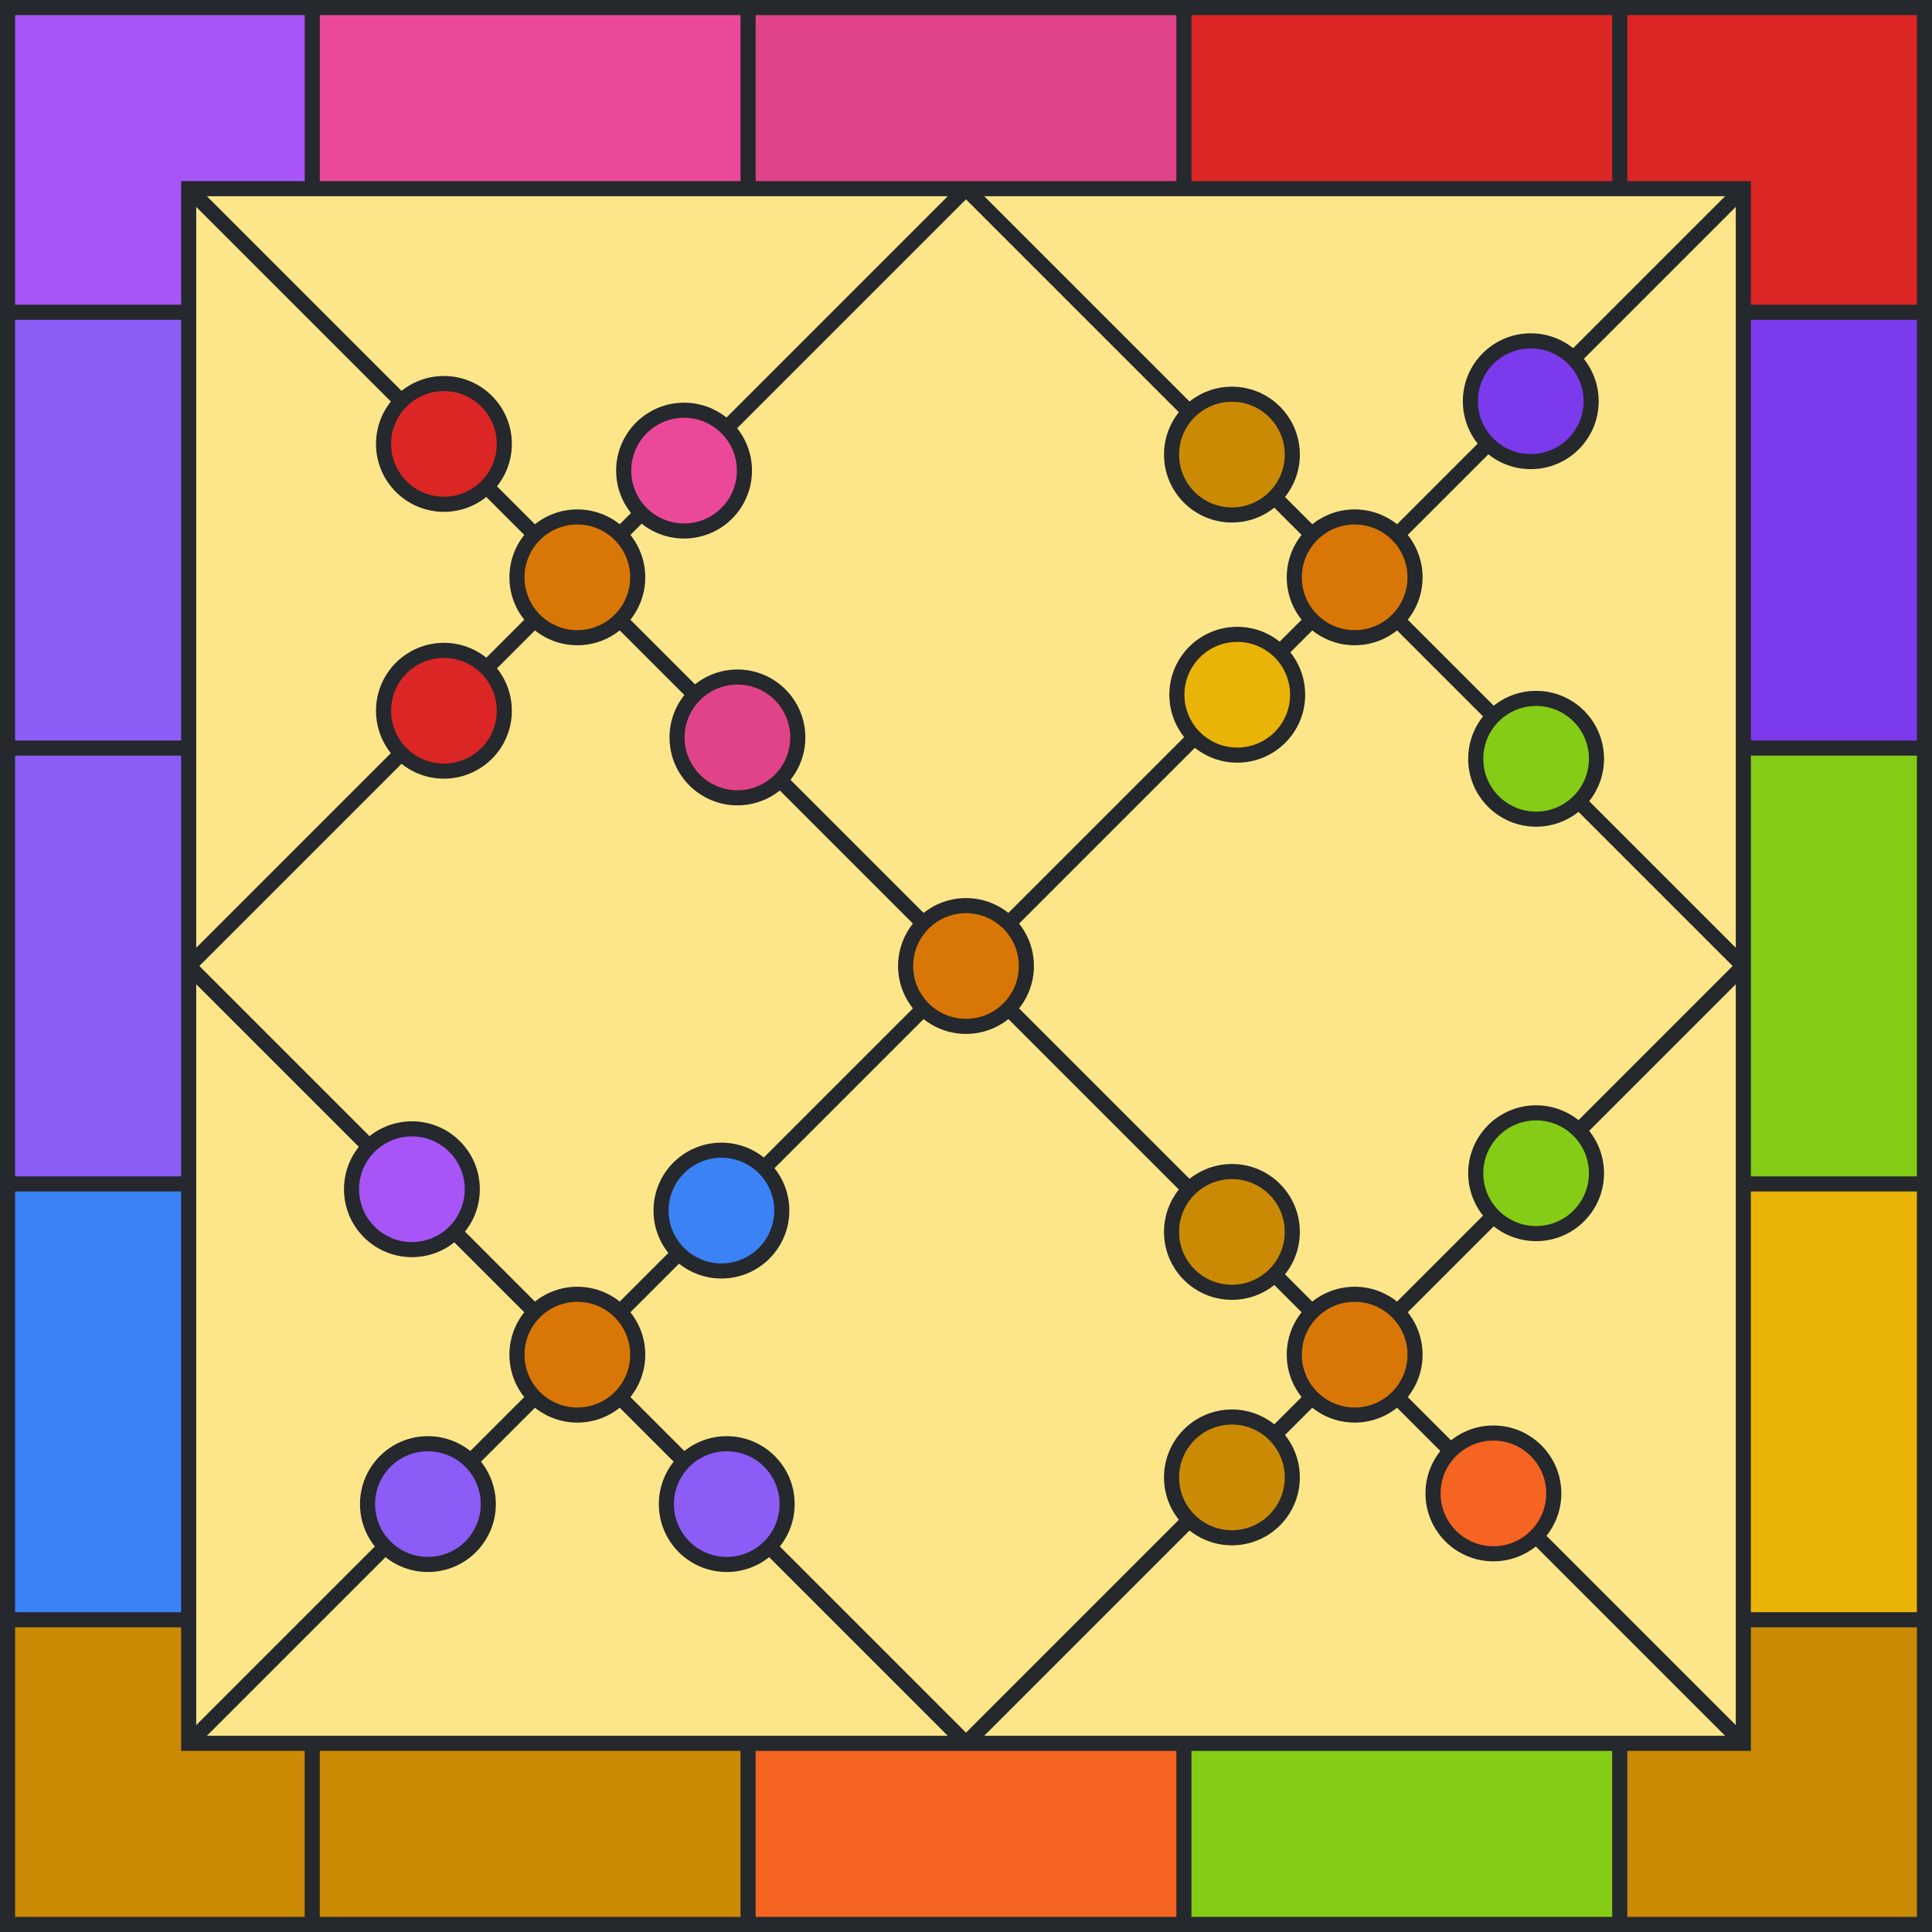 <svg viewBox="0 0 512 512" height="512" width="512" xmlns="http://www.w3.org/2000/svg" xmlns:xlink="http://www.w3.org/1999/xlink"><rect x="0" y="0" width="512" height="512" fill="#fde68a"></rect><path d="M 82.75 25 L 198.25 25" stroke-width="50" stroke="#EC4899" fill="none"></path><path d="M 198.25 25 L 313.75 25" stroke-width="50" stroke="#E14389" fill="none"></path><path d="M 313.75 25 L 429.25 25" stroke-width="50" stroke="#DC2626" fill="none"></path><path d="M 429.25 25 L 487 25 L 487 82.75" stroke-width="50" stroke="#DC2626" fill="none"></path><path d="M 487 82.75 L 487 198.25" stroke-width="50" stroke="#7C3AED" fill="none"></path><path d="M 487 198.25 L 487 313.75" stroke-width="50" stroke="#84CC16" fill="none"></path><path d="M 487 313.75 L 487 429.25" stroke-width="50" stroke="#EAB308" fill="none"></path><path d="M 487 429.25 L 487 487 L 429.25 487" stroke-width="50" stroke="#CA8A04" fill="none"></path><path d="M 429.25 487 L 313.75 487" stroke-width="50" stroke="#84CC16" fill="none"></path><path d="M 313.75 487 L 198.25 487" stroke-width="50" stroke="#F56420" fill="none"></path><path d="M 198.25 487 L 82.75 487" stroke-width="50" stroke="#CA8A04" fill="none"></path><path d="M 82.75 487 L 25 487 L 25 429.25" stroke-width="50" stroke="#CA8A04" fill="none"></path><path d="M 25 429.25 L 25 313.75" stroke-width="50" stroke="#3B82F6" fill="none"></path><path d="M 25 313.75 L 25 198.25" stroke-width="50" stroke="#8B5CF6" fill="none"></path><path d="M 25 198.25 L 25 82.75" stroke-width="50" stroke="#8B5CF6" fill="none"></path><path d="M 25 82.75 L 25 25 L 82.75 25" stroke-width="50" stroke="#A855F7" fill="none"></path><line x1="82.75" y1="0" x2="82.75" y2="50" stroke-width="4" stroke="#25282c"></line><line x1="198.25" y1="0" x2="198.25" y2="50" stroke-width="4" stroke="#25282c"></line><line x1="313.75" y1="0" x2="313.75" y2="50" stroke-width="4" stroke="#25282c"></line><line x1="429.25" y1="0" x2="429.25" y2="50" stroke-width="4" stroke="#25282c"></line><line x1="82.75" y1="462" x2="82.75" y2="512" stroke-width="4" stroke="#25282c"></line><line x1="198.25" y1="462" x2="198.25" y2="512" stroke-width="4" stroke="#25282c"></line><line x1="313.75" y1="462" x2="313.75" y2="512" stroke-width="4" stroke="#25282c"></line><line x1="429.25" y1="462" x2="429.25" y2="512" stroke-width="4" stroke="#25282c"></line><line x1="0" y1="82.75" x2="50" y2="82.75" stroke-width="4" stroke="#25282c"></line><line x1="0" y1="198.25" x2="50" y2="198.25" stroke-width="4" stroke="#25282c"></line><line x1="0" y1="313.75" x2="50" y2="313.75" stroke-width="4" stroke="#25282c"></line><line x1="0" y1="429.25" x2="50" y2="429.25" stroke-width="4" stroke="#25282c"></line><line x1="462" y1="82.75" x2="512" y2="82.75" stroke-width="4" stroke="#25282c"></line><line x1="462" y1="198.25" x2="512" y2="198.25" stroke-width="4" stroke="#25282c"></line><line x1="462" y1="313.75" x2="512" y2="313.75" stroke-width="4" stroke="#25282c"></line><line x1="462" y1="429.25" x2="512" y2="429.25" stroke-width="4" stroke="#25282c"></line><rect x="2" y="2" width="508" height="508" stroke-width="4" stroke="#25282c" fill="none"></rect><rect x="50" y="50" width="412" height="412" stroke-width="4" stroke="#25282c" fill="none"></rect><line x1="50" y1="50" x2="462" y2="462" stroke-width="4" stroke="#25282c"></line><line x1="50" y1="462" x2="462" y2="50" stroke-width="4" stroke="#25282c"></line><line x1="50" y1="256" x2="256" y2="50" stroke-width="4" stroke="#25282c"></line><line x1="256" y1="462" x2="462" y2="256" stroke-width="4" stroke="#25282c"></line><line x1="50" y1="256" x2="256" y2="462" stroke-width="4" stroke="#25282c"></line><line x1="256" y1="50" x2="462" y2="256" stroke-width="4" stroke="#25282c"></line><circle cx="181.284" cy="124.716" r="16" fill="#EC4899" stroke-width="4" stroke="#25282c"></circle><circle cx="195.426" cy="195.426" r="16" fill="#E14389" stroke-width="4" stroke="#25282c"></circle><circle cx="117.645" cy="188.355" r="16" fill="#DC2626" stroke-width="4" stroke="#25282c"></circle><circle cx="117.645" cy="117.645" r="16" fill="#DC2626" stroke-width="4" stroke="#25282c"></circle><circle cx="405.669" cy="106.331" r="16" fill="#7C3AED" stroke-width="4" stroke="#25282c"></circle><circle cx="407.083" cy="201.083" r="16" fill="#84CC16" stroke-width="4" stroke="#25282c"></circle><circle cx="327.887" cy="184.113" r="16" fill="#EAB308" stroke-width="4" stroke="#25282c"></circle><circle cx="326.473" cy="120.473" r="16" fill="#CA8A04" stroke-width="4" stroke="#25282c"></circle><circle cx="407.083" cy="310.917" r="16" fill="#84CC16" stroke-width="4" stroke="#25282c"></circle><circle cx="395.77" cy="395.77" r="16" fill="#F56420" stroke-width="4" stroke="#25282c"></circle><circle cx="326.473" cy="391.527" r="16" fill="#CA8A04" stroke-width="4" stroke="#25282c"></circle><circle cx="326.473" cy="326.473" r="16" fill="#CA8A04" stroke-width="4" stroke="#25282c"></circle><circle cx="191.184" cy="320.816" r="16" fill="#3B82F6" stroke-width="4" stroke="#25282c"></circle><circle cx="192.598" cy="398.598" r="16" fill="#8B5CF6" stroke-width="4" stroke="#25282c"></circle><circle cx="113.402" cy="398.598" r="16" fill="#8B5CF6" stroke-width="4" stroke="#25282c"></circle><circle cx="109.159" cy="315.159" r="16" fill="#A855F7" stroke-width="4" stroke="#25282c"></circle><circle r="16" cx="153" cy="153" stroke-width="4" stroke="#25282c" fill="#d97706"></circle><circle r="16" cx="359" cy="153" stroke-width="4" stroke="#25282c" fill="#d97706"></circle><circle r="16" cx="359" cy="359" stroke-width="4" stroke="#25282c" fill="#d97706"></circle><circle r="16" cx="153" cy="359" stroke-width="4" stroke="#25282c" fill="#d97706"></circle><circle r="16" cx="256" cy="256" stroke-width="4" stroke="#25282c" fill="#d97706"></circle></svg>